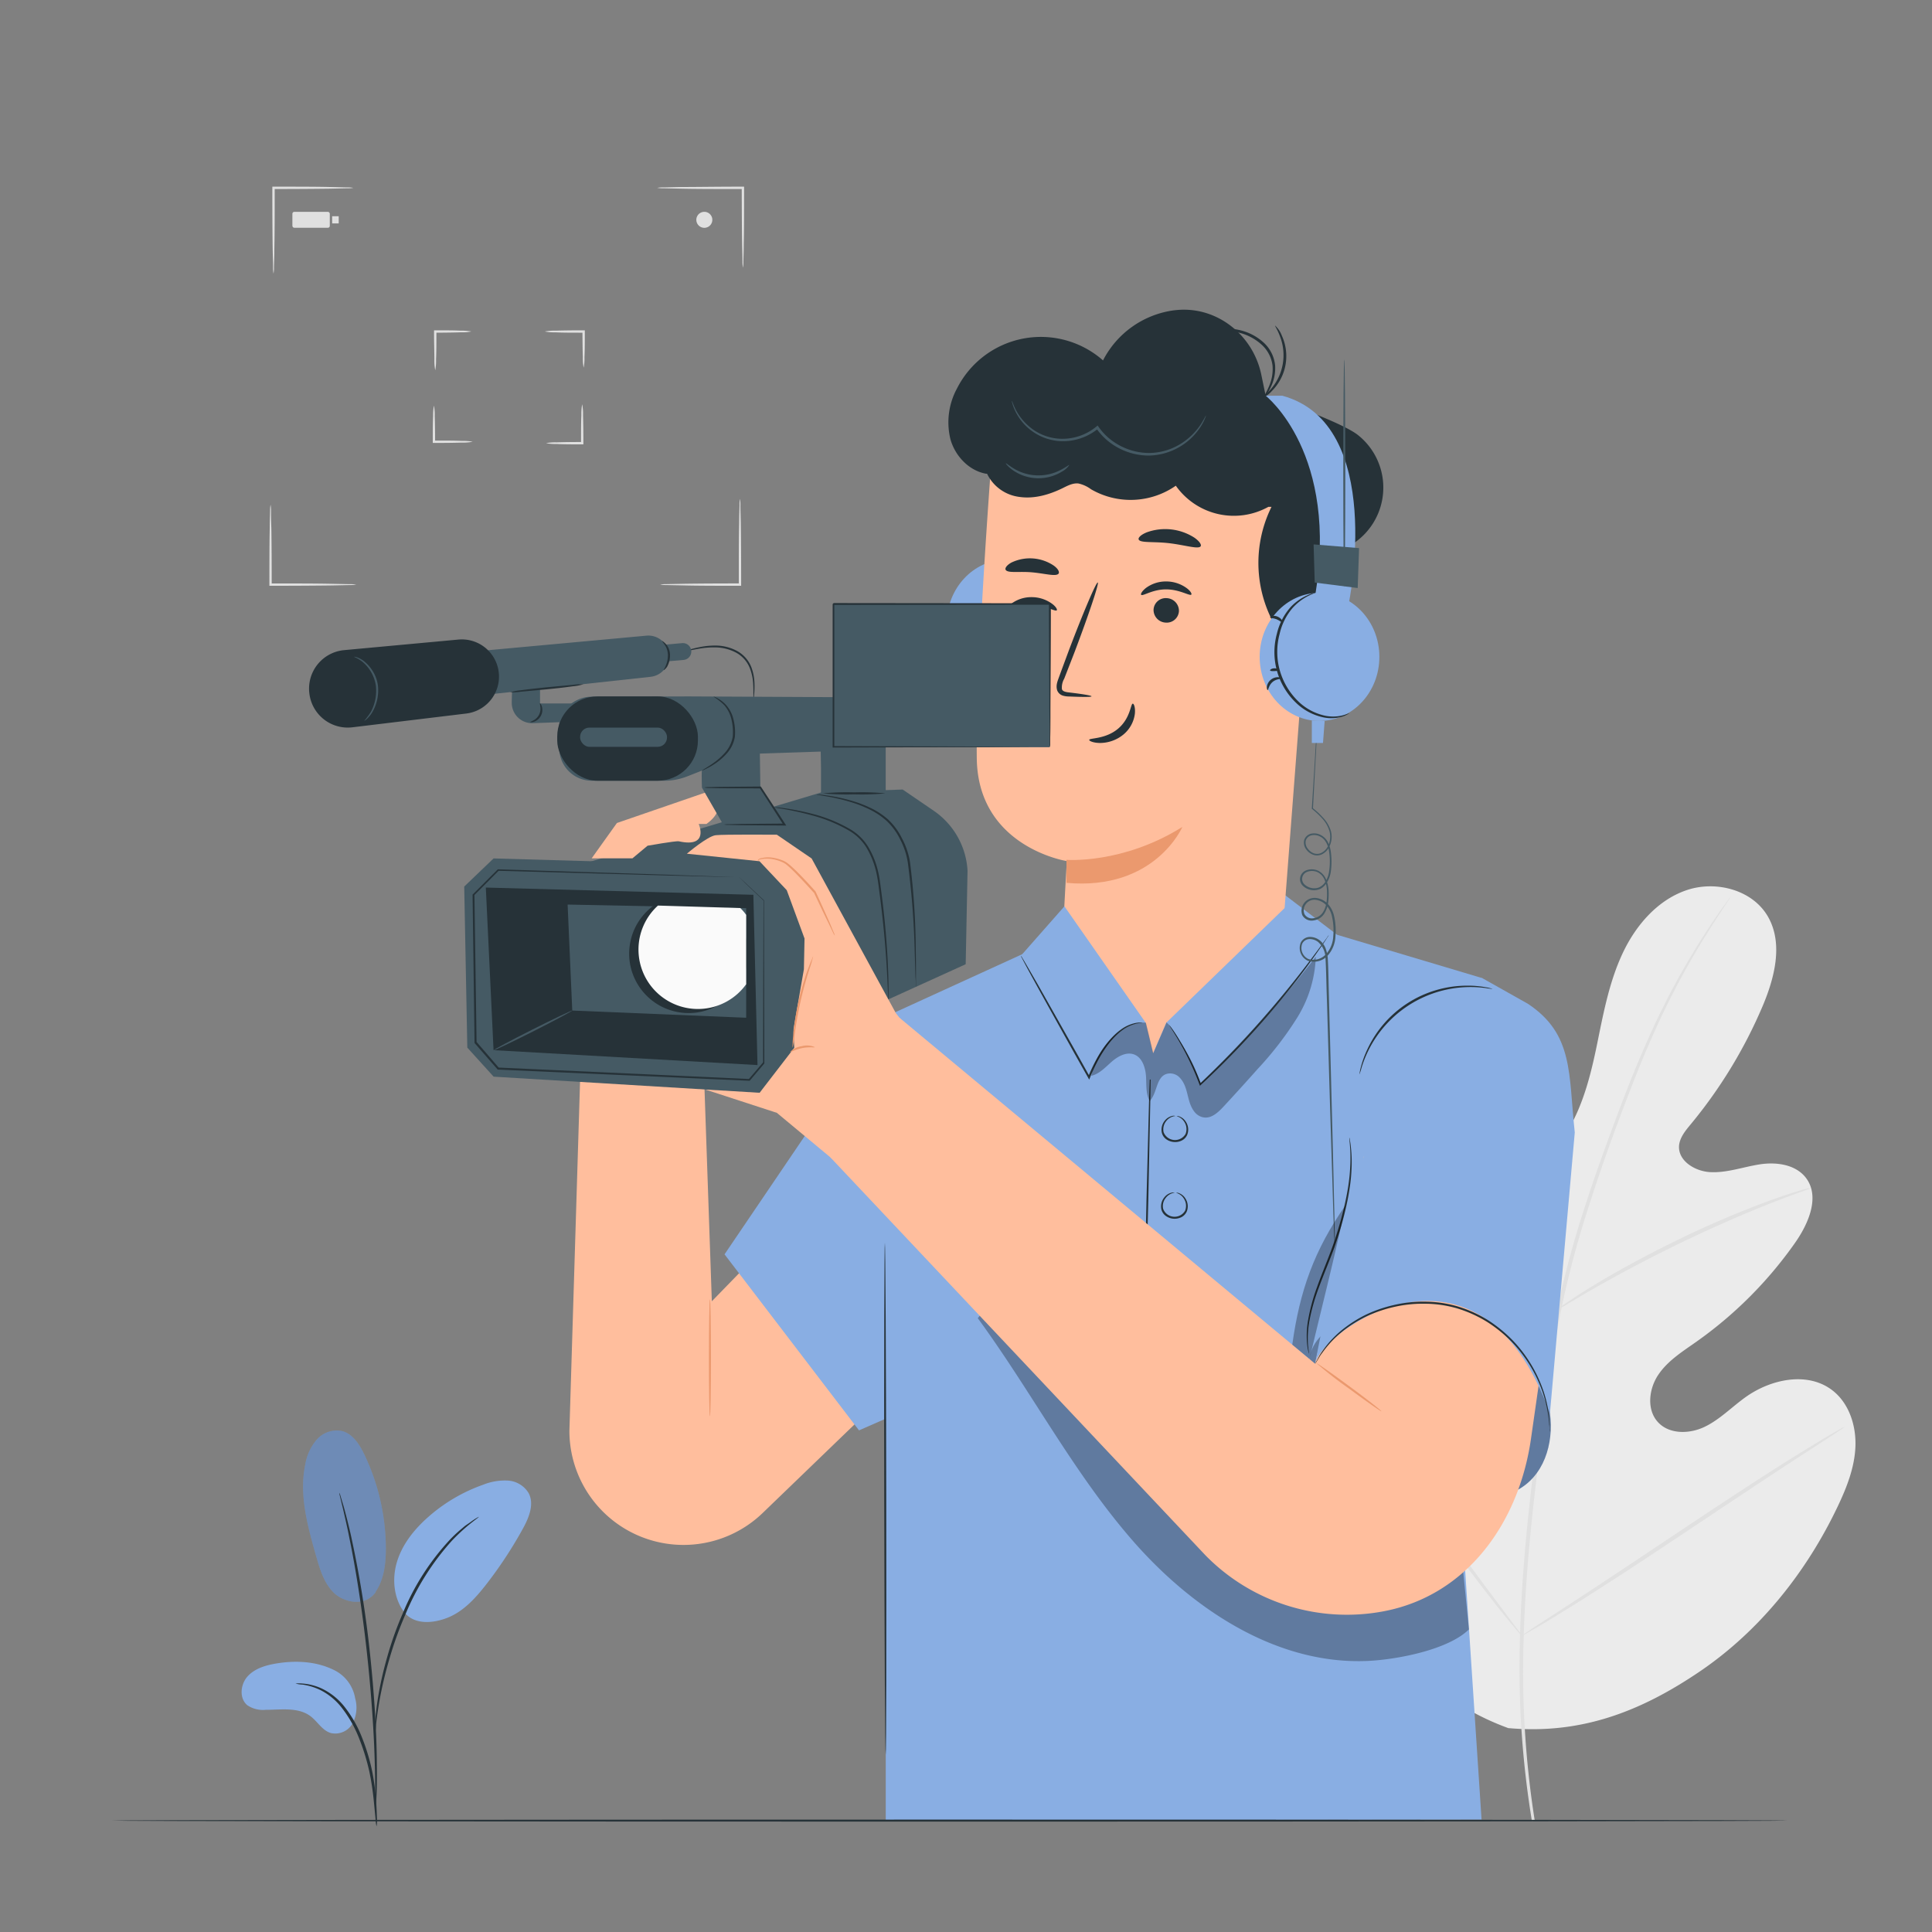 <svg xmlns="http://www.w3.org/2000/svg" viewBox="0 0 500 500"><rect x="0" y="0" width="500" height="500" fill="#808080" stroke="none"/><g id="freepik--background-complete--inject-22"><path d="M70.78,70.81a9.05,9.05,0,0,1-.11-1.68c0-1.2-.06-2.75-.1-4.6-.06-3.88-.09-9.23-.09-15.15V48.31h.3c5.75,0,10.92,0,14.65.09l4.41.1a7.67,7.67,0,0,1,1.61.12,8.27,8.27,0,0,1-1.61.11l-4.41.1c-3.73.05-8.9.09-14.65.09l.31-.3v.76c0,5.92,0,11.27-.09,15.15,0,1.85-.07,3.4-.1,4.6A7.55,7.55,0,0,1,70.78,70.81Z" style="fill:#e0e0e0"></path><path d="M112.64,95.84a13,13,0,0,1-.22-2.84c0-1.76-.09-4.18-.09-6.86v-.65h.31c2.6,0,4.94,0,6.63.09a13.15,13.15,0,0,1,2.72.21,12.33,12.33,0,0,1-2.72.21c-1.69.06-4,.09-6.63.1l.3-.31v.35c0,2.68,0,5.1-.09,6.86A13.47,13.47,0,0,1,112.64,95.84Z" style="fill:#e0e0e0"></path><path d="M122.34,114.32a13,13,0,0,1-2.84.22c-1.76.06-4.18.09-6.86.09H112v-.31c0-2.6,0-4.94.09-6.62a13.2,13.2,0,0,1,.21-2.73,12.38,12.38,0,0,1,.21,2.73c.06,1.68.09,4,.1,6.62l-.31-.3h.35c2.68,0,5.1,0,6.86.09A13.47,13.47,0,0,1,122.34,114.32Z" style="fill:#e0e0e0"></path><path d="M150.67,104.62a13,13,0,0,1,.22,2.85c.05,1.75.09,4.18.09,6.85V115h-.31c-2.6,0-4.94,0-6.63-.1a12.33,12.33,0,0,1-2.72-.21,12.33,12.33,0,0,1,2.72-.21c1.69-.06,4-.09,6.63-.09l-.3.3v-.35c0-2.67,0-5.1.09-6.85A13.52,13.52,0,0,1,150.67,104.62Z" style="fill:#e0e0e0"></path><path d="M141,85.79a13.47,13.47,0,0,1,2.84-.21c1.76-.06,4.18-.09,6.86-.09h.65v.3c0,2.6,0,4.94-.09,6.63a12.38,12.38,0,0,1-.21,2.73,12.38,12.38,0,0,1-.21-2.73c-.06-1.69-.09-4-.1-6.63l.31.31h-.35c-2.68,0-5.1,0-6.86-.09A13,13,0,0,1,141,85.79Z" style="fill:#e0e0e0"></path><path d="M92.21,151.29a9.48,9.48,0,0,1-1.68.12l-4.59.1c-3.88.05-9.24.09-15.15.09H69.72v-.31c0-5.74,0-10.91.09-14.64,0-1.78.07-3.26.09-4.41a8.65,8.65,0,0,1,.12-1.61,8.65,8.65,0,0,1,.12,1.61c0,1.15,0,2.63.09,4.41.06,3.73.09,8.9.09,14.64L70,151h.77c5.91,0,11.27,0,15.15.09l4.59.09A9.48,9.48,0,0,1,92.21,151.29Z" style="fill:#e0e0e0"></path><path d="M191.51,129.1a9.05,9.05,0,0,1,.11,1.68c0,1.2.06,2.74.1,4.59.06,3.88.09,9.24.09,15.16v1.07h-.3c-5.75,0-10.92,0-14.65-.1l-4.41-.09a8.65,8.65,0,0,1-1.61-.12,8.65,8.65,0,0,1,1.61-.12l4.41-.09c3.73-.06,8.9-.09,14.65-.09l-.31.3v-.76c0-5.92,0-11.28.09-15.16,0-1.85.07-3.39.1-4.59A7.55,7.55,0,0,1,191.51,129.1Z" style="fill:#e0e0e0"></path><path d="M170.08,48.62a7.55,7.55,0,0,1,1.68-.12l4.59-.1c3.88,0,9.24-.09,15.15-.09h1.07v.31c0,5.74,0,10.91-.09,14.64,0,1.77-.07,3.25-.09,4.41a8.65,8.65,0,0,1-.12,1.61,8.65,8.65,0,0,1-.12-1.61c0-1.16-.05-2.64-.09-4.41-.06-3.73-.09-8.9-.1-14.64l.31.3h-.77c-5.91,0-11.27,0-15.15-.09l-4.59-.1A9.05,9.05,0,0,1,170.08,48.62Z" style="fill:#e0e0e0"></path><path d="M184.35,56.88a2.07,2.07,0,1,1-2.07-2.06A2.07,2.07,0,0,1,184.35,56.88Z" style="fill:#e0e0e0"></path><rect x="75.67" y="54.82" width="9.68" height="4.13" rx="0.49" style="fill:#e0e0e0"></rect><rect x="85.96" y="55.96" width="1.7" height="1.86" style="fill:#e0e0e0"></rect><path d="M390.45,447.27c-32.85-11.89-48.77-46.07-56.34-78.61-1.27-5.43-3.39-11-2.1-16.36s6.4-10.24,11.83-9.27c4.51.8,7.5,5,10.77,8.23a32.53,32.53,0,0,0,15.86,8.66c3.91.86,8.44.81,11.32-2,4-3.81,2.78-10.37,1.31-15.71q-4.12-14.94-8.24-29.88c-1.47-5.35-2.95-10.81-2.66-16.34s2.71-11.23,7.42-14,11.8-1.55,14.28,3.4c1,2.06,1.2,4.44,2,6.62s2.44,4.37,4.72,4.42,4-2,5.21-4c4.08-6.89,6-14.86,7.6-22.73s3.14-15.87,6.56-23.11,9.11-13.78,16.66-16.27,17,0,20.95,7,1.63,15.87-1.52,23.26A123.82,123.82,0,0,1,437.53,291c-1.37,1.65-2.85,3.44-3,5.59-.21,3.88,4.13,6.52,8,6.75,4.35.25,8.56-1.33,12.87-2s9.32,0,12,3.52c3.67,4.88.63,11.85-2.86,16.81a105.81,105.81,0,0,1-25.6,25.63c-3.55,2.5-7.35,4.88-9.78,8.5s-3.06,8.95-.13,12.2,8.19,3.15,12.11,1.27,7-5.1,10.54-7.64c6.61-4.76,16.24-6.8,22.67-1.71,4.22,3.34,6.05,9.09,5.83,14.49s-2.25,10.55-4.56,15.41c-8.08,17-20.18,32.2-35.65,42.71s-30.86,16.35-49.49,14.71" style="fill:#ebebeb"></path><path d="M396.46,471.29a243.52,243.52,0,0,1-3.12-46.47c.38-17.55,2.38-36.75,5.16-56.76q1.08-7.5,2.12-14.81c.7-4.86,1.4-9.68,2.38-14.35a248.69,248.69,0,0,1,7.14-26.52c2.68-8.33,5.53-16.13,8.25-23.4s5.4-14,8.1-20a196.43,196.43,0,0,1,14.84-27.48c2-3.1,3.63-5.45,4.76-7l1.29-1.78a3.28,3.28,0,0,1,.47-.59,5,5,0,0,1-.39.65l-1.21,1.84c-1.07,1.62-2.64,4-4.59,7.13a208,208,0,0,0-14.51,27.56c-2.65,6-5.28,12.77-8,20s-5.49,15.09-8.14,23.4A249.69,249.69,0,0,0,404,339.11c-1,4.64-1.65,9.42-2.36,14.29s-1.4,9.81-2.11,14.8c-2.78,20-4.81,39.15-5.23,56.65a247.68,247.68,0,0,0,2.89,46.32" style="fill:#e0e0e0"></path><path d="M403.27,338.78a11.61,11.61,0,0,1-1.14-2.14c-.68-1.4-1.59-3.46-2.68-6-2.19-5.13-5-12.31-8-20.24s-5.92-15.06-8.18-20.14c-1.12-2.54-2.05-4.59-2.71-6a11.16,11.16,0,0,1-.93-2.24,10.3,10.3,0,0,1,1.28,2.06c.77,1.36,1.8,3.37,3,5.88,2.44,5,5.44,12.13,8.48,20.07s5.67,14.92,7.73,20.34c.94,2.44,1.74,4.49,2.38,6.14A10.75,10.75,0,0,1,403.27,338.78Z" style="fill:#e0e0e0"></path><path d="M468.64,307.42a15.84,15.84,0,0,1-2.66,1.07c-1.72.63-4.22,1.53-7.27,2.74-6.12,2.38-14.46,5.95-23.49,10.3s-17,8.67-22.72,11.94c-2.86,1.62-5.14,3-6.72,3.93a14.74,14.74,0,0,1-2.51,1.38,15.85,15.85,0,0,1,2.3-1.72c1.52-1,3.74-2.51,6.56-4.22,5.62-3.44,13.59-7.86,22.64-12.24a250.82,250.82,0,0,1,23.68-10.05c3.1-1.13,5.64-1.93,7.41-2.44A14.91,14.91,0,0,1,468.64,307.42Z" style="fill:#e0e0e0"></path><path d="M393.85,423.33s-.27-.23-.7-.72l-1.84-2.17c-1.6-1.9-3.84-4.7-6.55-8.19-5.44-7-12.65-16.89-20.46-27.92s-14.92-21-20.21-28.07l-6.29-8.39c-.68-.91-1.24-1.67-1.69-2.29a3.68,3.68,0,0,1-.54-.84s.26.22.7.71l1.84,2.17c1.6,1.9,3.83,4.7,6.55,8.2,5.44,7,12.65,16.88,20.46,27.91s14.92,21,20.21,28.07c2.58,3.45,4.71,6.28,6.28,8.39l1.7,2.29A3.37,3.37,0,0,1,393.85,423.33Z" style="fill:#e0e0e0"></path><path d="M477.39,369.26a4.21,4.21,0,0,1-.81.62l-2.42,1.61-8.94,5.8c-7.55,4.91-17.9,11.8-29.32,19.43s-21.85,14.45-29.5,19.19c-3.83,2.38-6.94,4.27-9.12,5.53l-2.52,1.44a4,4,0,0,1-.91.45s.26-.25.81-.62l2.41-1.61,8.94-5.8c7.55-4.91,17.9-11.8,29.33-19.44s21.84-14.44,29.49-19.19c3.83-2.37,6.94-4.26,9.12-5.53l2.52-1.44A3.61,3.61,0,0,1,477.39,369.26Z" style="fill:#e0e0e0"></path></g><g id="freepik--Character--inject-22"><path d="M150.13,279.51l-2.77,90.79a29.54,29.54,0,0,0,13.23,24.62h0a29.53,29.53,0,0,0,36.8-3.37l29.68-28.62L223.87,296l-39.65,40.77-2-58Z" style="fill:#ffbe9d"></path><polygon points="268.64 245.08 229.23 263.09 187.51 324.62 222.31 370.18 248.95 358.49 268.64 245.08" style="fill:#89AEE3"></polygon><path d="M183.73,336.24c.15,0,.26,6.78.26,15.15s-.11,15.16-.26,15.16-.26-6.78-.26-15.16S183.59,336.24,183.73,336.24Z" style="fill:#eb996e"></path><polygon points="243.69 257.9 264.2 247.35 275.98 233.98 330.89 230.37 346.04 241.92 383.62 253.14 375.85 355.9 383.43 470.92 229.23 471.1 229.23 358.8 243.69 257.9" style="fill:#89AEE3"></polygon><path d="M229,321.59c.14,0,.31,29.66.36,66.24s0,66.25-.15,66.25-.31-29.65-.37-66.25S228.87,321.59,229,321.59Z" style="fill:#263238"></path><path d="M307.59,336.26a5.82,5.82,0,0,1-.78,0l-2.23-.08-8.21-.38h-.18v-.18c.13-6.48.31-15.22.51-24.85.26-9.94.49-18.94.66-25.52.11-3.22.2-5.84.27-7.73q.06-1.31.09-2.1a5.26,5.26,0,0,1,.07-.73,3.74,3.74,0,0,1,0,.73v2.11c0,1.88-.06,4.51-.1,7.73-.13,6.58-.31,15.58-.51,25.52-.25,9.63-.48,18.37-.65,24.84l-.18-.19,8.2.55,2.23.18A3.21,3.21,0,0,1,307.59,336.26Z" style="fill:#263238"></path><path d="M304.53,288.85a1.32,1.32,0,0,1,.79.13,3.32,3.32,0,0,1,1.65,1.45,3.67,3.67,0,0,1,.28,3.25,2.92,2.92,0,0,1-1.36,1.46,3.85,3.85,0,0,1-2.1.41,3.93,3.93,0,0,1-2-.74,2.93,2.93,0,0,1-1.11-1.67,3.7,3.7,0,0,1,.8-3.16,3.46,3.46,0,0,1,1.87-1.17,1.33,1.33,0,0,1,.8,0c0,.05-.28,0-.75.19a3.43,3.43,0,0,0-1.63,1.2,3.38,3.38,0,0,0-.63,2.81,3.16,3.16,0,0,0,5.68.46,3.38,3.38,0,0,0-.17-2.87,3.5,3.5,0,0,0-1.41-1.45C304.8,288.93,304.52,288.9,304.53,288.85Z" style="fill:#263238"></path><path d="M304.41,308.69a1.32,1.32,0,0,1,.79.13,3.33,3.33,0,0,1,1.65,1.45,3.68,3.68,0,0,1,.29,3.25,3,3,0,0,1-1.37,1.47,4,4,0,0,1-2.1.41,3.94,3.94,0,0,1-2-.75,3,3,0,0,1-1.11-1.66,3.66,3.66,0,0,1,.81-3.16,3.32,3.32,0,0,1,1.86-1.17,1.38,1.38,0,0,1,.8,0s-.28,0-.75.19a3.45,3.45,0,0,0-1.62,1.21,3.32,3.32,0,0,0-.63,2.8,3.15,3.15,0,0,0,5.67.47,3.36,3.36,0,0,0-.17-2.88,3.44,3.44,0,0,0-1.41-1.45C304.69,308.78,304.4,308.74,304.41,308.69Z" style="fill:#263238"></path><g style="opacity:0.3"><path d="M253.05,341.15c13.92,19,24.82,40.15,40.32,57.83s37.3,32,60.79,30.86c7.5-.37,20.69-2.89,26-8.16l-2-20.13a255.72,255.72,0,0,1-104-55.33c-5.22-4.6-11.25-9.76-18.15-8.89"></path></g><ellipse cx="260.5" cy="161.4" rx="15.49" ry="16.58" style="fill:#89AEE3"></ellipse><path d="M261.73,144.82a18.15,18.15,0,0,0,1.71.86,14,14,0,0,1,4.07,3.12,15.58,15.58,0,0,1,3.36,6.75,17.59,17.59,0,0,1,0,9.22,17.84,17.84,0,0,1-4.63,8,14.13,14.13,0,0,1-6.5,3.77,10.29,10.29,0,0,1-5.08.09c-1.18-.3-1.77-.65-1.81-.59s.13.12.41.29a6.83,6.83,0,0,0,1.33.58,10,10,0,0,0,5.27.14,14.44,14.44,0,0,0,6.86-3.79,18.17,18.17,0,0,0,4.86-8.26,17.84,17.84,0,0,0,0-9.57,15.62,15.62,0,0,0-3.63-6.94,13.19,13.19,0,0,0-4.33-3,10.67,10.67,0,0,0-1.34-.5C261.91,144.83,261.74,144.79,261.73,144.82Z" style="fill:#263238"></path><path d="M273.94,170c.09,0,.23-.31.18-.84a2.85,2.85,0,0,0-2.93-2.5c-.54,0-.83.22-.8.31s1.26.06,2.27.93S273.74,170,273.94,170Z" style="fill:#263238"></path><path d="M273.3,164.9c.07-.19-.4-.53-1.08-.55s-1.17.29-1.11.48.54.23,1.09.25S273.23,165.09,273.3,164.9Z" style="fill:#263238"></path><path d="M273.29,151.2c.1-.18-.82-.66-1.92-.23s-1.45,1.4-1.26,1.47.69-.47,1.53-.78S273.23,151.4,273.29,151.2Z" style="fill:#263238"></path><path d="M301,272.92h0a28.33,28.33,0,0,1-26-29.65c.53-10.74,1.09-20.42,1.09-20.42s-23-3.58-23.3-26.59,3.7-75.85,3.7-75.85h0a80,80,0,0,1,80.36,10.1l3.41,2.63-8.71,113.7A28.33,28.33,0,0,1,301,272.92Z" style="fill:#ffbe9d"></path><path d="M276,222.52s14.54,1.18,30-8.52c0,0-7.09,16.56-30,14.48Z" style="fill:#eb996e"></path><path d="M293.16,182.11c-.57,0-.58,3.81-3.87,6.53s-7.37,2.31-7.4,2.84c-.05.24.91.75,2.64.8a9.59,9.59,0,0,0,6.18-2.16,8.34,8.34,0,0,0,3-5.47C293.85,183,293.43,182.09,293.16,182.11Z" style="fill:#263238"></path><path d="M294.68,139.59c.34,1,3.88.5,8,1s7.51,1.63,8.06.77c.24-.41-.34-1.32-1.69-2.25a14,14,0,0,0-12.25-1.35C295.29,138.37,294.53,139.13,294.68,139.59Z" style="fill:#263238"></path><path d="M260.29,147.51c.63.87,3.48.31,6.81.61s6.1,1.14,6.83.37c.32-.38,0-1.22-1.2-2.1a11.07,11.07,0,0,0-11-.79C260.48,146.31,260,147.09,260.29,147.51Z" style="fill:#263238"></path><path d="M337.41,157c.39-.17,15.81-4.67,15.31,11.06s-16.2,12-16.21,11.53S337.41,157,337.41,157Z" style="fill:#ffbe9d"></path><path d="M341.51,173.75c.07,0,.27.2.72.43a2.76,2.76,0,0,0,2,.11c1.68-.56,3.16-3.15,3.33-6a9,9,0,0,0-.64-3.95,3.14,3.14,0,0,0-2-2.17,1.4,1.4,0,0,0-1.65.7c-.22.43-.13.75-.22.77s-.32-.27-.18-.92a1.76,1.76,0,0,1,.65-1,2.07,2.07,0,0,1,1.53-.36A3.89,3.89,0,0,1,347.9,164a9.47,9.47,0,0,1,.81,4.42c-.21,3.17-1.92,6.08-4.22,6.67a2.93,2.93,0,0,1-2.49-.5C341.52,174.14,341.45,173.78,341.51,173.75Z" style="fill:#eb996e"></path><path d="M247.67,100.53a24.33,24.33,0,0,1,37.79-7.26,24.25,24.25,0,0,1,18.22-12.94c.48-.06,1-.11,1.45-.14,10.21-.66,19.21,6.74,21.29,16.76l1.13,5.46S347,109,351.5,112.64a17.37,17.37,0,0,1-6.2,30.28c4.94,8.9.31,21.67-9.18,25.34l-2.29-.95a32.75,32.75,0,0,1-4.77-36.13c-.28,0-.54,0-.82,0a18.38,18.38,0,0,1-23.94-5.48,20.45,20.45,0,0,1-21.93.93,8.52,8.52,0,0,0-3.3-1.51c-1.45-.15-2.82.6-4.12,1.24-3.46,1.69-7.34,2.8-11.14,2.24a10.75,10.75,0,0,1-8.36-6l-.27,0c-4.43-.8-8-4.59-9.21-8.93A18.39,18.39,0,0,1,247.67,100.53Z" style="fill:#263238"></path><path d="M349.05,156.25s9.68-46.53-17.19-53.84h-4.31s19.21,14.94,12.69,52.43" style="fill:#89AEE3"></path><ellipse cx="341.49" cy="170" rx="15.49" ry="16.58" style="fill:#89AEE3"></ellipse><path d="M340.27,153.42s-.18,0-.49.11a9,9,0,0,0-1.35.49,13.4,13.4,0,0,0-4.33,3,15.73,15.73,0,0,0-3.63,6.94,18.13,18.13,0,0,0,4.85,17.83,14.46,14.46,0,0,0,6.85,3.79,10,10,0,0,0,5.28-.14,6.69,6.69,0,0,0,1.32-.58c.29-.17.43-.26.41-.29s-.63.29-1.81.59a10.17,10.17,0,0,1-5.08-.09,14.24,14.24,0,0,1-6.5-3.76,18,18,0,0,1-4.63-8,17.68,17.68,0,0,1,0-9.22,15.58,15.58,0,0,1,3.36-6.75,14,14,0,0,1,4.07-3.12C339.64,153.71,340.29,153.49,340.27,153.42Z" style="fill:#263238"></path><path d="M328.05,178.6c.21,0,.27-1.23,1.29-2.1s2.24-.73,2.27-.93-.27-.27-.8-.31a2.91,2.91,0,0,0-1.95.68,2.88,2.88,0,0,0-1,1.82C327.83,178.29,328,178.61,328.05,178.6Z" style="fill:#263238"></path><path d="M328.7,173.5c.07.19.55.2,1.1.18s1-.05,1.08-.25-.43-.5-1.1-.48S328.63,173.31,328.7,173.5Z" style="fill:#263238"></path><path d="M328.7,159.8c.07.2.83.12,1.66.46s1.34.89,1.53.78-.17-1-1.27-1.47S328.61,159.62,328.7,159.8Z" style="fill:#263238"></path><path d="M310.76,85.12c0,.12,1.9.08,4.92.23a25.54,25.54,0,0,1,5.22.81,13.35,13.35,0,0,1,5.56,3,8.72,8.72,0,0,1,2.87,5.46,11,11,0,0,1-.8,5.09c-1.13,2.78-2.39,4.25-2.26,4.34a4.37,4.37,0,0,0,.89-1A16.29,16.29,0,0,0,329,99.92a11.08,11.08,0,0,0,1-5.36A9.23,9.23,0,0,0,327,88.63a13.62,13.62,0,0,0-5.88-3.13,23.87,23.87,0,0,0-5.37-.67c-1.54,0-2.78,0-3.63.11A4.4,4.4,0,0,0,310.76,85.12Z" style="fill:#263238"></path><path d="M330,84.27c-.1.08.61,1,1.27,2.82a13.39,13.39,0,0,1-2.47,13.72c-1.24,1.43-2.25,2.09-2.18,2.19a6.55,6.55,0,0,0,2.56-1.83,12.77,12.77,0,0,0,2.57-14.28A6.76,6.76,0,0,0,330,84.27Z" style="fill:#263238"></path><path d="M261.87,103.74a1.72,1.72,0,0,0,.1.55,9.44,9.44,0,0,0,.51,1.5,13.79,13.79,0,0,0,11.4,8.34,14.34,14.34,0,0,0,10.35-3.23l-.54-.07a17.69,17.69,0,0,0,2.34,2.68,16.75,16.75,0,0,0,11.24,4.39,16.31,16.31,0,0,0,13.84-8.1,11.36,11.36,0,0,0,.79-1.64,2.12,2.12,0,0,0,.19-.61c-.07,0-.39.78-1.22,2.1a16.83,16.83,0,0,1-4.53,4.69,15.72,15.72,0,0,1-9.07,2.89A16.27,16.27,0,0,1,286.53,113a15.56,15.56,0,0,1-2.23-2.55l-.24-.33-.3.26a13.79,13.79,0,0,1-9.83,3.14,13.19,13.19,0,0,1-7.73-3.27,14.4,14.4,0,0,1-3.48-4.53C262.13,104.46,261.94,103.73,261.87,103.74Z" style="fill:#455a64"></path><path d="M260.32,119.91c-.06.06.55.91,1.94,1.87a11.57,11.57,0,0,0,12.47.33,5.39,5.39,0,0,0,2-1.76c-.08-.09-.86.58-2.29,1.3a12.35,12.35,0,0,1-11.94-.32C261.14,120.53,260.4,119.83,260.32,119.91Z" style="fill:#455a64"></path><path d="M260.52,158c.41.43,2.9-1.41,6.45-1.4s6.13,1.78,6.52,1.34c.19-.19-.23-1-1.36-1.79a9,9,0,0,0-5.22-1.61,8.65,8.65,0,0,0-5.13,1.66C260.69,157.05,260.32,157.83,260.52,158Z" style="fill:#263238"></path><path d="M298.54,157.81a3.29,3.29,0,0,0,3.17,3.32,3.16,3.16,0,0,0,3.4-3,3.3,3.3,0,0,0-3.18-3.33A3.15,3.15,0,0,0,298.54,157.81Z" style="fill:#263238"></path><path d="M295.34,153.94c.41.43,2.91-1.42,6.45-1.41s6.14,1.79,6.52,1.35c.19-.19-.22-1-1.36-1.79a9,9,0,0,0-5.22-1.61,8.67,8.67,0,0,0-5.13,1.66C295.51,153,295.14,153.75,295.34,153.94Z" style="fill:#263238"></path><path d="M282.49,180.21c0-.2-2.19-.58-5.76-1-.9-.09-1.76-.27-1.91-.89a4.61,4.61,0,0,1,.6-2.68l2.68-6.89c3.71-9.8,6.4-17.87,6-18s-3.73,7.68-7.45,17.49c-.89,2.42-1.75,4.72-2.56,6.93-.34,1-.93,2.19-.47,3.55a2.29,2.29,0,0,0,1.49,1.32,5.69,5.69,0,0,0,1.53.21C280.24,180.4,282.47,180.41,282.49,180.21Z" style="fill:#263238"></path><polygon points="275.43 234.5 296.5 264.68 298.41 272.59 301.82 264.68 334.44 233.08 334.44 263.39 310.08 278.04 296.5 279.51 275.98 271.81 270.06 259.5 275.43 234.5" style="fill:#89AEE3"></polygon><path d="M295.65,264.7c0,.05-.55,0-1.54.21a10,10,0,0,0-3.84,1.84c-2.95,2.19-6,6.61-8.19,12.17l-.2.49-.25-.46-3.73-6.63c-3.81-6.85-7.25-13-9.78-17.61-1.21-2.21-2.19-4-2.91-5.36-.32-.6-.57-1.08-.77-1.47a2.34,2.34,0,0,1-.24-.53,2,2,0,0,1,.33.48c.22.37.51.84.85,1.42.76,1.31,1.79,3.1,3.06,5.28l9.91,17.54c1.3,2.31,2.55,4.55,3.71,6.64l-.45,0c2.25-5.63,5.39-10.06,8.47-12.25a9.65,9.65,0,0,1,4-1.75,6.83,6.83,0,0,1,1.17-.07C295.52,264.67,295.65,264.68,295.65,264.7Z" style="fill:#263238"></path><path d="M343.89,242a3.85,3.85,0,0,1-.36.6c-.28.42-.64,1-1.1,1.66-1,1.43-2.41,3.48-4.26,6a222.57,222.57,0,0,1-15.46,18.58c-4.19,4.53-8.32,8.58-11.92,11.92l-.24.24-.12-.32a74.08,74.08,0,0,0-5.35-11.32c-.76-1.31-1.4-2.32-1.83-3a8.43,8.43,0,0,1-.64-1.07,1.58,1.58,0,0,1,.21.25l.55.75c.47.66,1.14,1.65,1.93,3a67.31,67.31,0,0,1,5.55,11.29l-.36-.09c3.56-3.37,7.66-7.43,11.84-11.94,6.41-6.91,11.79-13.55,15.55-18.45,1.88-2.46,3.36-4.47,4.39-5.87l1.18-1.6A3.14,3.14,0,0,1,343.89,242Z" style="fill:#263238"></path><g style="opacity:0.3"><path d="M297.81,284.63c1.68-2.06,1.46-5.76,4-6.67a3.38,3.38,0,0,1,3.56,1c2.33,2.5,1.66,6.18,3.78,8.81a3.85,3.85,0,0,0,1.47,1.15c2.4,1.05,4.41-.8,6-2.5q4.46-4.81,8.81-9.71a87.2,87.2,0,0,0,10.23-13.25,32,32,0,0,0,4.87-15.85c-9.12,11.64-18.88,23-29.84,32.91-1.27-4.58-4.05-9.17-6.59-13.15-.36-.56-1.6-2.46-2.23-2.7-.32-.13.32-.14,0,0l-3.41,7.91s-1.53-6.43-1.91-7.91a9.33,9.33,0,0,0-4,.64,15.24,15.24,0,0,0-2.81,1.7,18.5,18.5,0,0,0-7.31,11.41c2.11-.49,3.65-2.23,5.28-3.65s3.86-2.65,5.87-1.85,2.85,3.34,3,5.57-.11,4.59,1,6.53"></path></g><polygon points="339.96 140.89 340.25 150.77 351.37 152.18 351.73 141.85 339.96 140.89" style="fill:#455a64"></polygon><path d="M347.9,93c.14,0,.26,13.2.26,29.48s-.12,29.48-.26,29.48-.26-13.2-.26-29.48S347.75,93,347.9,93Z" style="fill:#455a64"></path><path d="M345.36,322.37s0-.18,0-.54,0-.92-.07-1.61c-.05-1.43-.12-3.5-.22-6.16-.16-5.38-.4-13.13-.7-22.69s-.61-21-1-33.65c-.12-3.16-.14-6.43-.33-9.7a5.73,5.73,0,0,0-1.93-4.25,3.56,3.56,0,0,0-2.22-.74,2.16,2.16,0,0,0-1.86,1.16,3.14,3.14,0,0,0,1.57,4,4.38,4.38,0,0,0,4.56-1.24,7.47,7.47,0,0,0,1.89-4.73,16.07,16.07,0,0,0-.4-5.31,6.15,6.15,0,0,0-1.45-2.68,4.46,4.46,0,0,0-2.62-1.34,2.7,2.7,0,0,0-2.56,1,2.61,2.61,0,0,0-.43,2.66,2.2,2.2,0,0,0,2.36,1.08,3.38,3.38,0,0,0,2.37-1.45c1.1-1.62,1.16-3.74,1.1-5.67a7.94,7.94,0,0,0-.62-2.8,3.74,3.74,0,0,0-1.83-2,3.48,3.48,0,0,0-2.63-.09,2,2,0,0,0-1.35,2,2,2,0,0,0,.49,1.14,3.68,3.68,0,0,0,3.6,1A3.62,3.62,0,0,0,343,228.2a6.67,6.67,0,0,0,.93-2.43,17.25,17.25,0,0,0,.07-5.17c-.21-1.64-.87-3.35-2.3-4.07a3.25,3.25,0,0,0-2.23-.36,2,2,0,0,0-1.54,1.39,2.51,2.51,0,0,0,.5,2.05,3.42,3.42,0,0,0,1.71,1.27,2.52,2.52,0,0,0,2-.25,3.74,3.74,0,0,0,1.44-1.46,5.43,5.43,0,0,0,.52-3.93,8.28,8.28,0,0,0-1.86-3.36,22.46,22.46,0,0,0-2.67-2.52l-.07-.05v-.08c.44-7,.79-12.46,1-16.25.13-1.86.22-3.3.29-4.3,0-.48.07-.84.09-1.11s0-.37,0-.37a3.39,3.39,0,0,1,0,.37c0,.27,0,.64,0,1.11,0,1-.12,2.45-.21,4.31-.21,3.79-.51,9.3-.88,16.26l-.06-.13a21.42,21.42,0,0,1,2.72,2.54,8.63,8.63,0,0,1,2,3.49,5.77,5.77,0,0,1-.54,4.21,4.12,4.12,0,0,1-1.59,1.62,2.91,2.91,0,0,1-2.31.28,3.8,3.8,0,0,1-1.94-1.41,2.93,2.93,0,0,1-.56-2.39,2.43,2.43,0,0,1,1.84-1.71,3.71,3.71,0,0,1,2.53.39,4.27,4.27,0,0,1,1.81,1.88,7.88,7.88,0,0,1,.74,2.52,18.27,18.27,0,0,1-.06,5.32,7.32,7.32,0,0,1-1,2.59,4.79,4.79,0,0,1-.93,1.08,3.14,3.14,0,0,1-1.29.71,4.15,4.15,0,0,1-4.1-1.13,2.54,2.54,0,0,1-.61-1.43,2.48,2.48,0,0,1,1.65-2.45,4,4,0,0,1,3,.09,4.27,4.27,0,0,1,2.08,2.23,8.5,8.5,0,0,1,.67,3,16.43,16.43,0,0,1-.12,3.05,7,7,0,0,1-1.07,2.95,3.91,3.91,0,0,1-2.72,1.66,2.72,2.72,0,0,1-2.89-1.36A3.29,3.29,0,0,1,339,232.6a3.56,3.56,0,0,1,1.68-.2,5,5,0,0,1,2.93,1.5,6.68,6.68,0,0,1,1.58,2.89,16.56,16.56,0,0,1,.42,5.51,7.94,7.94,0,0,1-2,5,4.87,4.87,0,0,1-5.12,1.35,3.65,3.65,0,0,1-1.84-4.73,2.67,2.67,0,0,1,2.3-1.44,4.1,4.1,0,0,1,2.54.84,4.82,4.82,0,0,1,1.57,2.11,9.51,9.51,0,0,1,.56,2.5c.19,3.34.2,6.57.3,9.74.33,12.66.62,24.06.87,33.65s.41,17.31.54,22.69c.05,2.66.09,4.74.12,6.17,0,.69,0,1.22,0,1.61S345.36,322.37,345.36,322.37Z" style="fill:#455a64"></path><polygon points="339.5 186.45 339.5 192.28 342.39 192.28 342.82 186.59 339.5 186.45" style="fill:#89AEE3"></polygon><path d="M195,181.05c-.1,0,.06-1.57-.08-4.07a12.8,12.8,0,0,0-.94-4.24,7.84,7.84,0,0,0-3.47-3.83,11.68,11.68,0,0,0-5.09-1.36,22.2,22.2,0,0,0-4.37.31c-2.47.43-4,.81-4,.72a4.78,4.78,0,0,1,1-.36c.68-.19,1.66-.47,2.91-.72a20,20,0,0,1,4.45-.43,11.9,11.9,0,0,1,5.33,1.39,8.23,8.23,0,0,1,3.66,4.09,12.79,12.79,0,0,1,.86,4.41,22.53,22.53,0,0,1-.11,3A4.73,4.73,0,0,1,195,181.05Z" style="fill:#263238"></path><path d="M233.61,204.33l-21.05.74L150.13,223.8l45.93,20.71,7.72,24.41,24.14-9.38,22-10,.48-24.15a20.14,20.14,0,0,0-8.77-15.58Z" style="fill:#455a64"></path><path d="M171.17,166.92l5.38-.48a2.18,2.18,0,0,1,2.35,2h0a2.18,2.18,0,0,1-2,2.35l-4.65.41Z" style="fill:#455a64"></path><path d="M132.44,177c.25-1.69,0,3.38,0,4.94a5.27,5.27,0,0,0,5.46,5.22l6.9-.26,5.35-4.85-10.39,0v-5.43Z" style="fill:#455a64"></path><path d="M177.76,220.94s5.33-4.55,7.47-4.79,15.82-.13,15.82-.13l9,6.15,21.78,40,8.52,10.89L216.68,301l-15.63-13-18.42-6,14.07.19c2.84-4.5,7.88-11.36,7.88-11.36l3.47-20,.16-7.95-4.6-12.5-7.05-7.49Z" style="fill:#ffbe9d"></path><path d="M153.12,222.14l6.54-9.15,25.16-8.66s3.92,4.74-2,8.91h-2s2.82,6.25-5.14,4.49c-.74-.16-8.09,1.14-8.09,1.14l-3.92,3.27Z" style="fill:#ffbe9d"></path><polygon points="127.74 222.16 120.14 229.44 120.94 271.12 127.75 278.64 196.59 282.81 205.55 271.17 203.78 234.59 201.41 228.6 194.8 224.09 127.74 222.16" style="fill:#455a64"></polygon><path d="M191.25,227l.42.37,1.24,1.12L197.7,233l0,0v0c0,8.62.06,23.34.11,42.08v.08l0,.06-3.72,4.4-.07.08h-.11l-63.44-2.82-1.55-.07h-.11l-.07-.08L122.87,270l-.06-.08v-.09c-.18-13.58-.36-26.47-.51-38.22v-.1l.08-.07c2.2-2.2,4.33-4.32,6.39-6.39l.07-.07h.1l45.17,1.44,12.68.45,3.33.13.85,0,.29,0h-1.17l-3.35-.07-12.7-.32-45.1-1.25.16-.06c-2.07,2.06-4.19,4.19-6.39,6.4l.07-.18c.17,11.75.36,24.64.56,38.22l-.07-.16,5.86,6.79-.18-.09,1.54.07,63.44,2.9-.18.07,3.74-4.38,0,.13c0-18.74.09-33.46.11-42.08l0,.07-4.71-4.48-1.21-1.17C191.38,227.19,191.25,227,191.25,227Z" style="fill:#263238"></path><polygon points="125.73 229.7 127.73 271.78 196.04 275.64 194.97 231.57 125.73 229.7" style="fill:#263238"></polygon><polygon points="146.9 234.1 148.1 261.53 193.11 263.39 193.11 235.03 146.9 234.1" style="fill:#455a64"></polygon><circle cx="178.22" cy="246.81" r="15.38" transform="translate(-93.85 383.41) rotate(-80.83)" style="fill:#263238"></circle><path d="M193.11,254.72a15.38,15.38,0,1,1-22.83-20.36l21.3.64a11.32,11.32,0,0,1,1.53,1.78Z" style="fill:#fafafa"></path><path d="M127.73,271.81c-.06-.13,4.45-2.53,10.07-5.37s10.24-5,10.3-4.91-4.44,2.53-10.07,5.37S127.8,271.94,127.73,271.81Z" style="fill:#455a64"></path><path d="M178.22,180.23l51,.26v27.8L222,207l-9.52-1.14V199l-.08-4.49-15.75.52.13,8.76,6.26,9.59.06,1.42L187.51,214l-5.85-10.17s-.13-4,0-4.4L178,200.87a16.28,16.28,0,0,1-6.08,1.18H153.12a8.4,8.4,0,0,1-8.38-8.38v-6c0-4,4.2-7.33,8.15-7.36Z" style="fill:#455a64"></path><rect x="144.21" y="180.23" width="36.41" height="21.82" rx="10.4" style="fill:#263238"></rect><rect x="150.13" y="188.3" width="22.49" height="4.98" rx="2.41" style="fill:#455a64"></rect><path d="M184.6,180.26a2.88,2.88,0,0,1,.92.37,8.23,8.23,0,0,1,2.19,1.61,8.42,8.42,0,0,1,2,3.51,13.73,13.73,0,0,1,.48,4.92A8.57,8.57,0,0,1,188,195.1a15.72,15.72,0,0,1-3.06,2.61,19.66,19.66,0,0,1-2.35,1.33,3.49,3.49,0,0,1-.92.36c0-.09,1.23-.69,3.06-2a17.35,17.35,0,0,0,2.91-2.62,8.3,8.3,0,0,0,2-4.19,14.2,14.2,0,0,0-.42-4.72,8.45,8.45,0,0,0-1.8-3.39A15.61,15.61,0,0,0,184.6,180.26Z" style="fill:#263238"></path><path d="M126.29,168.28l41-3.77a5.35,5.35,0,0,1,5.82,4.76h0a5.35,5.35,0,0,1-4.75,5.89L128,179.55Z" style="fill:#455a64"></path><rect x="215.61" y="156.33" width="56.02" height="37.05" style="fill:#455a64"></rect><path d="M271.62,193.37s0-.24,0-.68,0-1.12,0-2c0-1.74,0-4.25-.05-7.46,0-6.45-.07-15.68-.11-26.93l.2.2-56,.06c-.06,0,.49-.5.26-.26h0v4.89c0,1.63,0,3.25,0,4.85v9.47c0,6.2,0,12.16,0,17.82l-.23-.24,40.3.12,11.55.07,3.08,0h1.08a1,1,0,0,1-.25,0h-.77l-3,0-11.5.06-40.45.12h-.24v-.24c0-5.66,0-11.62,0-17.82V156.34h0c-.24.23.31-.32.26-.27l56,.06h.21v.21c0,11.31-.08,20.58-.11,27.06,0,3.19,0,5.69-.05,7.41,0,.83,0,1.47,0,1.93S271.62,193.37,271.62,193.37Z" style="fill:#263238"></path><path d="M151,177.08a13,13,0,0,1-2.75.53c-1.71.25-4.09.52-6.71.78l-6.71.62a15.67,15.67,0,0,1-2.8.16,13.89,13.89,0,0,1,2.76-.53c1.71-.24,4.08-.51,6.7-.77l6.72-.63A18.33,18.33,0,0,1,151,177.08Z" style="fill:#263238"></path><path d="M139.73,182c.05,0,.32.24.5.83a3.24,3.24,0,0,1-2,3.94c-.59.2-1,.15-1,.09s.34-.16.83-.43a3.4,3.4,0,0,0,1.78-3.52C139.8,182.4,139.66,182.06,139.73,182Z" style="fill:#263238"></path><path d="M171.75,173.42c-.06,0,.24-.41.53-1.09a7.08,7.08,0,0,0,.57-2.79,4.67,4.67,0,0,0-.83-2.66c-.43-.61-.74-1-.68-1s.44.22,1,.81a4.29,4.29,0,0,1,1.06,2.87,5.94,5.94,0,0,1-.76,3C172.21,173.19,171.79,173.47,171.75,173.42Z" style="fill:#263238"></path><path d="M89.1,168.25l29.53-2.73A9.62,9.62,0,0,1,129,173.47h0a9.62,9.62,0,0,1-8.32,11.19l-29.44,3.56a10,10,0,0,1-11.17-8.7h0A10,10,0,0,1,89.1,168.25Z" style="fill:#263238"></path><path d="M94.25,186.57A20.6,20.6,0,0,0,96,184.21a11.68,11.68,0,0,0,1.28-6.74,10,10,0,0,0-3.24-6,9.37,9.37,0,0,0-2.47-1.5,2,2,0,0,1,.79.14,6,6,0,0,1,1.92,1.07,10,10,0,0,1,2.15,2.45,9.27,9.27,0,0,1,1.37,3.75,11.25,11.25,0,0,1-1.49,7,7.83,7.83,0,0,1-1.38,1.69A2.44,2.44,0,0,1,94.25,186.57Z" style="fill:#455a64"></path><path d="M182.22,203.8a5.36,5.36,0,0,1,1.09-.09l3-.07,10.45-.09h.13l.08.11,3.43,5.24,2.83,4.36.25.39H203l-11.2-.09-3.26-.08a5.32,5.32,0,0,1-1.18-.09,7,7,0,0,1,1.18-.08l3.26-.08,11.2-.09-.21.39L200,209.19c-1.19-1.85-2.34-3.62-3.41-5.26l.21.11L186.33,204l-3-.07A7.44,7.44,0,0,1,182.22,203.8Z" style="fill:#263238"></path><path d="M229.15,205.32a63.6,63.6,0,0,1-8.07.26,63.83,63.83,0,0,1-8.08-.26,63.83,63.83,0,0,1,8.08-.26A63.6,63.6,0,0,1,229.15,205.32Z" style="fill:#263238"></path><path d="M229.9,258.64a3.1,3.1,0,0,1-.06-.68c0-.5-.05-1.15-.08-1.95-.07-1.7-.17-4.15-.37-7.17s-.49-6.62-.92-10.6q-.32-3-.73-6.25c-.31-2.15-.51-4.41-1.05-6.63a22,22,0,0,0-2.54-6.15,12.93,12.93,0,0,0-4.41-4.24,38.7,38.7,0,0,0-9.76-4c-2.91-.8-5.32-1.27-7-1.57l-1.92-.32a5.55,5.55,0,0,1-.67-.14,2.92,2.92,0,0,1,.68,0c.45,0,1.1.12,1.94.23a64.89,64.89,0,0,1,7.06,1.41,38.24,38.24,0,0,1,9.92,4,13.39,13.39,0,0,1,4.58,4.39,21.75,21.75,0,0,1,2.61,6.28,29.31,29.31,0,0,1,.62,3.4c.15,1.12.29,2.22.43,3.3.28,2.17.51,4.26.71,6.26.4,4,.65,7.6.8,10.63s.21,5.49.21,7.18c0,.85,0,1.51,0,2A3.69,3.69,0,0,1,229.9,258.64Z" style="fill:#263238"></path><path d="M237,255.43a4.66,4.66,0,0,1,0-.65c0-.49,0-1.11-.07-1.88-.05-1.7-.13-4.05-.21-6.92a218,218,0,0,0-1.77-22.71,19.46,19.46,0,0,0-2-6.06,16.59,16.59,0,0,0-3.51-4.78,19.4,19.4,0,0,0-4.5-3,31,31,0,0,0-4.41-1.75,51.48,51.48,0,0,0-6.71-1.6l-1.85-.32a3.16,3.16,0,0,1-.64-.13,2.67,2.67,0,0,1,.65,0c.43,0,1.07.11,1.88.22a44.19,44.19,0,0,1,6.77,1.45,30.17,30.17,0,0,1,4.49,1.71,19.53,19.53,0,0,1,4.64,3,16.84,16.84,0,0,1,3.64,4.9,19.8,19.8,0,0,1,2.11,6.22A188.64,188.64,0,0,1,237,246c.06,2.92.06,5.29.05,6.92,0,.78,0,1.4,0,1.88A2.56,2.56,0,0,1,237,255.43Z" style="fill:#263238"></path><path d="M196.56,222.88s-.12,0-.32-.09a.21.21,0,0,1-.08-.22.42.42,0,0,1,.16-.19,1.6,1.6,0,0,1,.49-.24,7.63,7.63,0,0,1,3.37-.13,11.37,11.37,0,0,1,2.26.63,5.11,5.11,0,0,1,1.18.61,12.46,12.46,0,0,1,1.08.87c1.4,1.25,2.82,2.73,4.29,4.3.72.78,1.41,1.55,2.08,2.3l0,0,0,0c1.48,3.23,2.76,6.07,3.66,8.1l1,2.41a3.37,3.37,0,0,1,.32.9,3.77,3.77,0,0,1-.48-.82L214.47,239c-1-2-2.32-4.81-3.83-8l0,.06-2.08-2.28c-1.46-1.57-2.86-3.06-4.22-4.31-.34-.3-.68-.6-1-.85a5.42,5.42,0,0,0-1.09-.58,10.3,10.3,0,0,0-2.15-.66,8.1,8.1,0,0,0-3.25,0c-.35.08-.7.26-.56.38S196.57,222.86,196.56,222.88Z" style="fill:#eb996e"></path><path d="M210.88,271c0,.15-1.5-.11-3.26.24s-3,1.1-3.12,1a5,5,0,0,1,3-1.48A5,5,0,0,1,210.88,271Z" style="fill:#eb996e"></path><path d="M210.45,247.46a30.73,30.73,0,0,1-1,3.42c-.67,2.1-1.53,5-2.27,8.29s-1.22,6.28-1.52,8.46a32.09,32.09,0,0,1-.53,3.54,3.92,3.92,0,0,1,0-1c0-.62.08-1.51.18-2.61a71.06,71.06,0,0,1,1.38-8.54,69.86,69.86,0,0,1,2.43-8.29c.39-1,.72-1.87,1-2.44A4.12,4.12,0,0,1,210.45,247.46Z" style="fill:#eb996e"></path><path d="M392.24,385.85c7.32-3.6,9.91-12.21,8.9-20.05-1-8.1-9.23-14.92-16.6-18.42s-15.59-4.72-23.7-5.59c-4.59-.5-9.34-.88-13.7.63s-8.23,5.39-8.25,10" style="fill:#89AEE3"></path><g style="opacity:0.3"><path d="M392.24,385.85c7.32-3.6,9.91-12.21,8.9-20.05-1-8.1-9.23-14.92-16.6-18.42s-15.59-4.72-23.7-5.59c-4.59-.5-9.34-.88-13.7.63s-8.23,5.39-8.25,10"></path></g><path d="M353,299.23l-12.67,53.69L232.78,263.39,214.9,299.52l97.08,103A51.21,51.21,0,0,0,358.09,417h0c21.54-4.08,35-22.91,38.12-44.6l6.3-43.94Z" style="fill:#ffbe9d"></path><path d="M395.42,259.78l-11.8-6.64S356,255.34,353,299.23l-4.3,11.38-8.37,42.31c1.6-8.25,42.48-38.2,60.79,12.88l6.43-72.72C405.9,277.92,407.32,267.69,395.42,259.78Z" style="fill:#89AEE3"></path><path d="M349.2,294.41a2.09,2.09,0,0,1,.14.57c.06.38.18.94.24,1.67a35.48,35.48,0,0,1,.18,6.19c-.22,5.24-1.76,12.37-4.39,19.9-1.37,3.75-2.88,7.23-4.05,10.47a51.07,51.07,0,0,0-2.47,8.77,25.2,25.2,0,0,0-.34,6.11c.14,1.44.3,2.24.24,2.25a4.53,4.53,0,0,1-.15-.57,15.36,15.36,0,0,1-.29-1.66,23,23,0,0,1,.18-6.19,49.06,49.06,0,0,1,2.38-8.88c1.15-3.26,2.65-6.75,4-10.47,2.62-7.49,4.2-14.56,4.51-19.75a39.69,39.69,0,0,0,0-6.15C349.27,295.22,349.16,294.42,349.2,294.41Z" style="fill:#263238"></path><path d="M386.25,255.92a16.56,16.56,0,0,1-1.78-.22,30,30,0,0,0-4.83-.24,29.52,29.52,0,0,0-27.28,20.88,14.47,14.47,0,0,1-.54,1.7,1.78,1.78,0,0,1,.06-.46c.06-.3.13-.74.28-1.3a26.37,26.37,0,0,1,1.66-4.6,28.47,28.47,0,0,1,25.81-16.59,25.59,25.59,0,0,1,4.88.41,11.43,11.43,0,0,1,1.29.28A1.39,1.39,0,0,1,386.25,255.92Z" style="fill:#263238"></path><path d="M401.08,370.6a4.6,4.6,0,0,1-.08-.87c0-.3,0-.65-.07-1.05a10,10,0,0,0-.13-1.43,32.73,32.73,0,0,0-2.28-8.82,35.41,35.41,0,0,0-7.37-11.25,36.07,36.07,0,0,0-6.17-5,32.83,32.83,0,0,0-7.76-3.54,30.38,30.38,0,0,0-8.45-1.24,33.3,33.3,0,0,0-7.92.82,35.52,35.52,0,0,0-6.85,2.28,33.39,33.39,0,0,0-5.42,3.19,27.66,27.66,0,0,0-6.4,6.45,8.26,8.26,0,0,0-.8,1.19c-.21.35-.39.65-.55.9a4.75,4.75,0,0,1-.48.73,6.21,6.21,0,0,1,.39-.78c.15-.26.31-.57.51-.93A9.41,9.41,0,0,1,342,350a26.7,26.7,0,0,1,6.36-6.62,32.37,32.37,0,0,1,5.45-3.29,35,35,0,0,1,6.93-2.35,32.64,32.64,0,0,1,8-.87,30.56,30.56,0,0,1,8.58,1.25,33,33,0,0,1,7.89,3.61,36.34,36.34,0,0,1,6.25,5.13,35.41,35.41,0,0,1,7.36,11.45,31.44,31.44,0,0,1,2.14,8.94,11.09,11.09,0,0,1,.09,1.44c0,.41,0,.76,0,1.06A5.8,5.8,0,0,1,401.08,370.6Z" style="fill:#263238"></path><g style="opacity:0.3"><path d="M334.44,348c1.94-14,5.68-24.48,13.8-36.1-2.84,13.59-6,25.71-9.35,39.8"></path></g><path d="M357.5,365.23c-.08.12-3.92-2.58-8.56-6a101.86,101.86,0,0,1-8.24-6.44c.08-.11,3.91,2.58,8.55,6S357.59,365.12,357.5,365.23Z" style="fill:#eb996e"></path></g><g id="freepik--Desk--inject-22"><path d="M462.51,471.17c0,.15-97.1.26-216.85.26s-216.86-.11-216.86-.26,97.07-.26,216.86-.26S462.51,471,462.51,471.17Z" style="fill:#263238"></path></g><g id="freepik--Plant--inject-22"><path d="M97.26,412c-2.81,4-8.29,2.69-10.83.24s-3.61-6-4.58-9.41C79.61,395,77.36,386.9,79,379a13.22,13.22,0,0,1,3-6.46,6.88,6.88,0,0,1,6.54-2.18c2.76.73,4.48,3.43,5.72,6a56.8,56.8,0,0,1,5.6,24.34c0,3.92-.44,8-2.66,11.26" style="fill:#89AEE3"></path><g style="opacity:0.2"><path d="M97.26,412c-2.81,4-8.29,2.69-10.83.24s-3.61-6-4.58-9.41C79.61,395,77.36,386.9,79,379a13.22,13.22,0,0,1,3-6.46,6.88,6.88,0,0,1,6.54-2.18c2.76.73,4.48,3.43,5.72,6a56.8,56.8,0,0,1,5.6,24.34c0,3.92-.44,8-2.66,11.26"></path></g><path d="M86.71,432.34c-4.61-2.38-10-2.69-15.15-1.84-2.74.45-5.61,1.27-7.48,3.34s-2.22,5.69-.08,7.47a7.2,7.2,0,0,0,4.72,1.19c4,0,8.45-.75,11.65,1.66,1.82,1.38,3,3.66,5.22,4.34A5.15,5.15,0,0,0,91.26,446a8.8,8.8,0,0,0,.65-6.5A9.94,9.94,0,0,0,86.71,432.34Z" style="fill:#89AEE3"></path><path d="M105,417.74c-3.06-3.63-3.64-8.93-2.28-13.48s4.44-8.41,8-11.57A43.14,43.14,0,0,1,125,384.26a15.13,15.13,0,0,1,6.42-1.09,6.75,6.75,0,0,1,5.4,3.26c1.5,2.87.06,6.35-1.5,9.19a109.91,109.91,0,0,1-9.38,14.29c-2.82,3.62-6,7.2-10.33,8.84s-8.74,1.44-11-1.53" style="fill:#89AEE3"></path><path d="M97.45,472.65a9.32,9.32,0,0,1-.25-1.82c-.13-1.33-.29-3-.49-5a69.47,69.47,0,0,0-1.12-7.32,56.25,56.25,0,0,0-2.66-8.64,31.62,31.62,0,0,0-4.41-7.81A16.37,16.37,0,0,0,83,437.43a15.48,15.48,0,0,0-4.7-1.46,7.81,7.81,0,0,1-1.82-.27,8.49,8.49,0,0,1,1.85,0,14.34,14.34,0,0,1,4.9,1.27,16.56,16.56,0,0,1,5.88,4.68,31,31,0,0,1,4.57,8,52.11,52.11,0,0,1,2.64,8.78,61.54,61.54,0,0,1,1,7.41c.15,2.12.21,3.83.24,5A7.55,7.55,0,0,1,97.45,472.65Z" style="fill:#263238"></path><path d="M97.11,468.82a3.64,3.64,0,0,1,0-.85c0-.64,0-1.44,0-2.43,0-2.1,0-5.15-.11-8.91-.19-7.53-.83-17.91-2.09-29.33s-2.93-21.69-4.45-29.06c-.36-1.85-.72-3.51-1.06-5s-.61-2.71-.87-3.73l-.57-2.36a4.3,4.3,0,0,1-.15-.83,3,3,0,0,1,.3.79c.18.61.41,1.38.7,2.33s.63,2.25,1,3.71.78,3.1,1.17,4.95a276.68,276.68,0,0,1,4.69,29.09c1.25,11.44,1.81,21.85,1.86,29.4.05,3.77,0,6.82-.13,8.93-.06,1-.11,1.79-.15,2.42A3.37,3.37,0,0,1,97.11,468.82Z" style="fill:#263238"></path><path d="M97.06,448.73a17.08,17.08,0,0,1,0-2.54c.09-1.63.32-4,.77-6.86a90.8,90.8,0,0,1,2.24-10,88.44,88.44,0,0,1,4.18-11.83,63.12,63.12,0,0,1,12.28-19.13,34,34,0,0,1,2.89-2.69c.45-.37.84-.74,1.24-1l1.12-.77a16.12,16.12,0,0,1,2.13-1.37c.12.17-3,2-7,6.24a66.46,66.46,0,0,0-12,19.06,93.42,93.42,0,0,0-4.2,11.72,101.13,101.13,0,0,0-2.38,9.91c-.52,2.85-.83,5.18-1,6.8A16.81,16.81,0,0,1,97.06,448.73Z" style="fill:#263238"></path></g></svg>